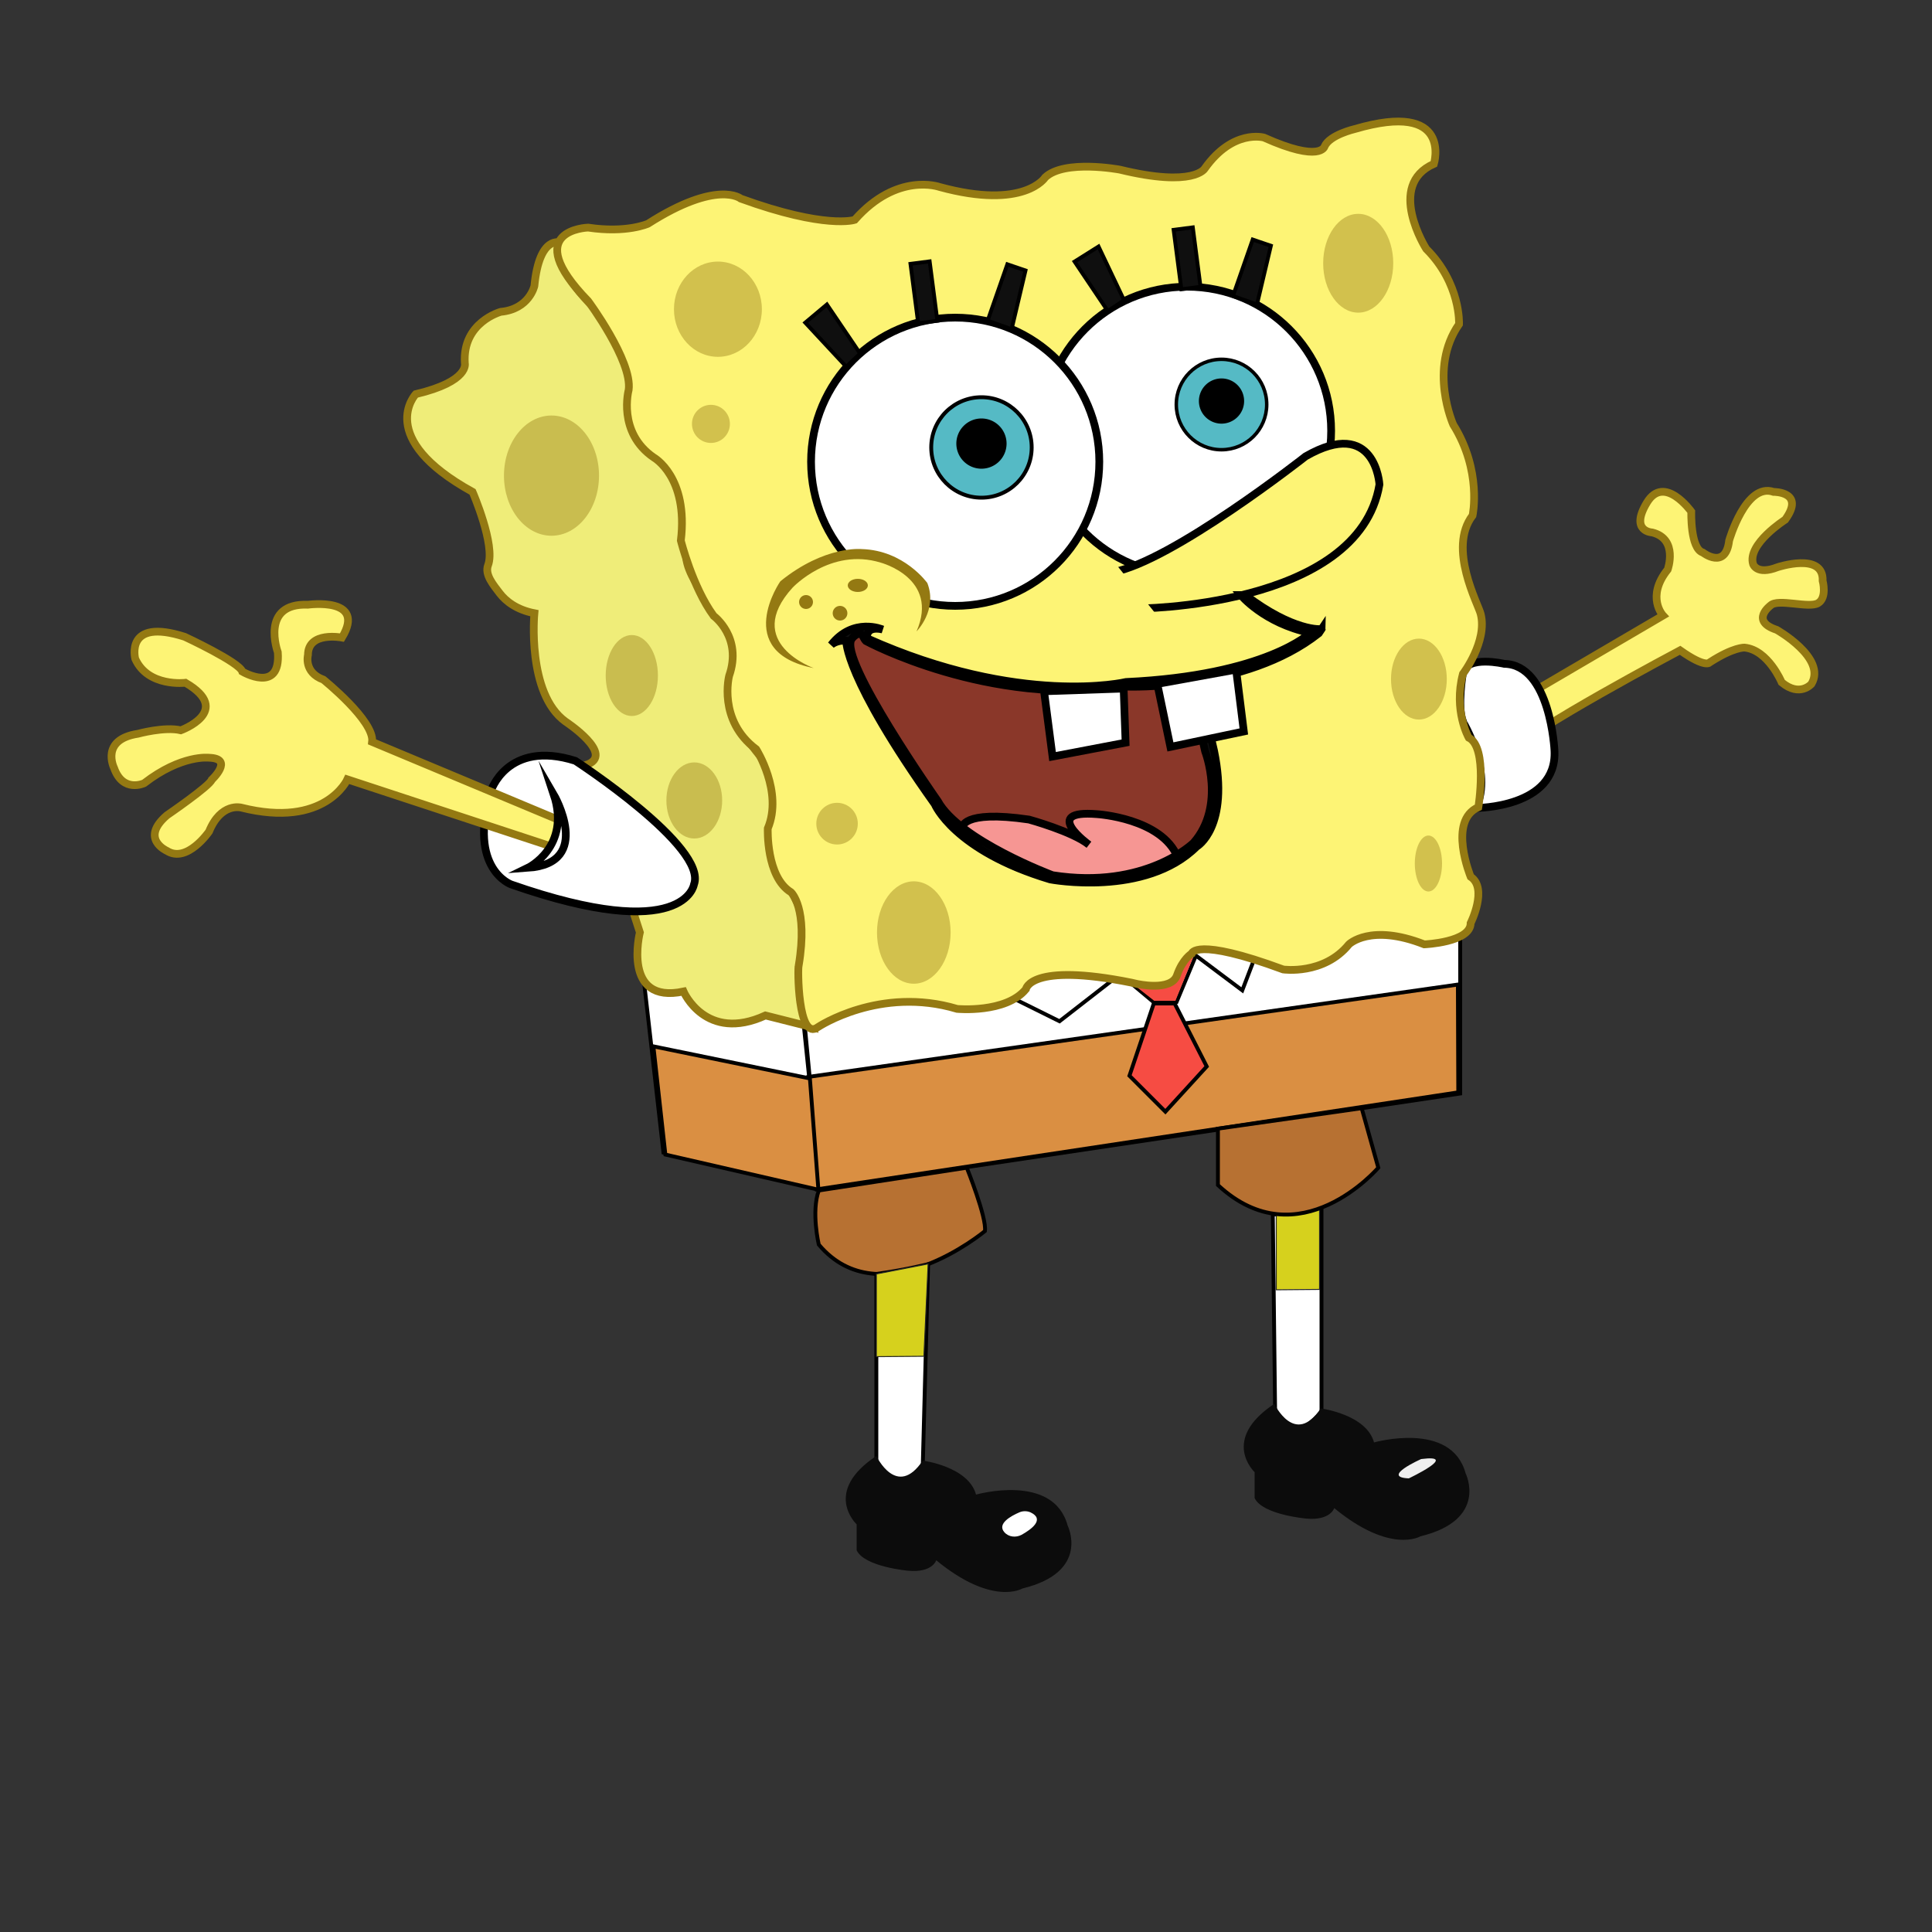<?xml version="1.0" encoding="UTF-8" standalone="no"?>
<!-- Generator: Adobe Illustrator 22.1.0, SVG Export Plug-In . SVG Version: 6.00 Build 0)  -->

<svg
   xmlns:dc="http://purl.org/dc/elements/1.1/"
   xmlns:cc="http://creativecommons.org/ns#"
   xmlns:rdf="http://www.w3.org/1999/02/22-rdf-syntax-ns#"
   xmlns:svg="http://www.w3.org/2000/svg"
   xmlns="http://www.w3.org/2000/svg"
   xmlns:sodipodi="http://sodipodi.sourceforge.net/DTD/sodipodi-0.dtd"
   xmlns:inkscape="http://www.inkscape.org/namespaces/inkscape"
   version="1.1"
   x="0px"
   y="0px"
   viewBox="0 0 500 500"
   style="enable-background:new 0 0 500 500;"
   xml:space="preserve"
   id="svg4003"
   sodipodi:docname="bob.svg"
   inkscape:version="0.92.3 (2405546, 2018-03-11)"><rect x="0" y="0" width="500" height="500" fill="#333333" stroke="none"/><defs
   id="defs4007">
	

		
		
		
		
		
		
		
		
		
		
		
		
		
		
		
		
		
		
		
			
		
			
		
		
		
		
		
		
		
		
		
		
		
		
		
		
		
		
		
		
	</defs><sodipodi:namedview
   pagecolor="#ffffff"
   bordercolor="#666666"
   borderopacity="1"
   objecttolerance="10"
   gridtolerance="10"
   guidetolerance="10"
   inkscape:pageopacity="0"
   inkscape:pageshadow="2"
   inkscape:window-width="1920"
   inkscape:window-height="1001"
   id="namedview4005"
   showgrid="false"
   showguides="false"
   inkscape:zoom="0.72880595"
   inkscape:cx="187.26057"
   inkscape:cy="251.25727"
   inkscape:window-x="-9"
   inkscape:window-y="-9"
   inkscape:window-maximized="1"
   inkscape:current-layer="svg4003" />
<style
   type="text/css"
   id="style3862">
	.st0{fill:#FDF475;stroke:#000000;stroke-width:2;stroke-miterlimit:10;}
	.st1{fill:#FFFFFF;stroke:#000000;stroke-miterlimit:10;}
	.st2{fill:#113B8E;stroke:#000000;stroke-width:2;stroke-miterlimit:10;}
	.st3{fill:#EFED79;stroke:#000000;stroke-width:2;stroke-miterlimit:10;}
	.st4{fill:#DA8F42;stroke:#000000;stroke-miterlimit:10;}
	.st5{fill:#F64C43;}
	.st6{fill:#F64C43;stroke:#000000;stroke-miterlimit:10;}
	.st7{fill:#EDEDED;stroke:#000000;stroke-width:2;stroke-miterlimit:10;}
	.st8{fill:#55BAC5;stroke:#000000;stroke-miterlimit:10;}
	.st9{stroke:#000000;stroke-miterlimit:10;}
	.st10{fill:#0F0F0F;stroke:#000000;stroke-miterlimit:10;}
	.st11{fill:#FDF475;}
	.st12{fill:#C37427;stroke:#000000;stroke-miterlimit:10;}
	.st13{fill:#8A3729;stroke:#000000;stroke-miterlimit:10;}
	.st14{fill:#F69693;stroke:#000000;stroke-width:2;stroke-miterlimit:10;}
	.st15{fill:#0F0F0F;stroke:#000000;stroke-width:2;stroke-miterlimit:10;}
	.st16{fill:#FFFFFF;stroke:#000000;stroke-width:2;stroke-miterlimit:10;}
	.st17{fill:#D6D11D;stroke:#262626;stroke-width:0.25;stroke-miterlimit:10;}
	.st18{fill:#0C0C0C;}
	.st19{fill:#B77132;stroke:#000000;stroke-miterlimit:10;}
	.st20{fill:#EFEFEF;}
	.st21{fill:#FFFFFF;}
	.st22{fill:#FDF475;stroke:#212121;stroke-width:2;stroke-miterlimit:10;}
	.st23{fill:#113B8E;}
	.st24{stroke:#000000;stroke-width:2;stroke-miterlimit:10;}
</style>
<g
   id="Layer_5">
</g>
<g
   id="Layer_1">
	<g
   id="Layer_12">
	</g>
	<g
   id="Layer_11">
	</g>
	<g
   id="Layer_10">
	</g>
	<g
   id="Layer_1_1_">
	</g>
	<g
   id="Layer_9">
	</g>
	<g
   id="Layer_2_1_">
	</g>
	<g
   id="Layer_7">
	</g>
	<g
   id="Layer_6">
	</g>
	<g
   id="Layer_8">
	</g>
	<g
   id="Layer_3">
	</g>
	<g
   id="Layer_4">
	</g>
	<g
   id="Layer_13">
	</g>
	<g
   id="Layer_16">
	</g>
</g>
<g
   id="Layer_4_1_">
</g>
<g
   id="Layer_2">
</g>

<path
   class="st0"
   d="m 390.1,182.9 40.3,-23.6 c 0,0 -4.5,-4.8 1.2,-11.9 0,0 2.8,-7.9 -4,-9.6 0,0 -5.9,-0.2 -1.4,-7.7 4.5,-7.5 11.5,2.3 11.5,2.3 0,0 -0.3,9.6 3,10.6 0,0 5.9,4.6 6.8,-3.1 0,0 4.3,-15.1 11.5,-12.6 0,0 8.3,-0.1 3,7.2 0,0 -9.9,6.3 -8.3,11.5 0,0 0.9,2.9 6.3,0.8 0,0 12,-4 11.7,3.5 0,0 1.2,4.4 -1.2,5.8 -2.4,1.4 -10.4,-1.3 -12.3,0.6 0,0 -5.4,4 1.6,6.3 0,0 13,7.3 9,14 0,0 -3,3.5 -7.7,-0.4 0,0 -3.5,-8.4 -9.6,-9 0,0 -2.8,-0.2 -9,3.8 0,0 -0.9,1.7 -7.7,-3.1 0,0 -40.2,21.3 -43.3,26.1 z"
   id="path3881"
   inkscape:connector-curvature="0"
   style="fill:#fdf475;stroke:#947912;stroke-width:2;stroke-miterlimit:10;stroke-opacity:1" /><polygon
   class="st1"
   points="171.7,298.3 166.4,251.7 207.7,262.3 212.4,307.7 "
   id="polygon3883"
   style="fill:#ffffff;stroke:#000000;stroke-miterlimit:10" /><polygon
   class="st1"
   points="212.3,307.7 207.6,258.3 377.9,237.7 377.9,283 "
   id="polygon3885"
   style="fill:#ffffff;stroke:#000000;stroke-miterlimit:10" /><path
   class="st2"
   d="m 382,209.1 c 0,0 21,0 20.3,-14.8 0,0 -1,-22.3 -13,-22.5 0,0 -9.7,-2.3 -10.7,2.4 0,0 -1.5,8.6 0,12.5 -0.1,0.1 7.9,12.8 3.4,22.4 z"
   id="path3887"
   inkscape:connector-curvature="0"
   style="fill:#ffffff;fill-opacity:1;stroke:#000000;stroke-width:2;stroke-miterlimit:10" /><path
   class="st3"
   d="m 210,265.8 c 0,0 -3,-6 -3,-8 0,-2 1.8,-10.5 2.2,-18.5 0,0 -7.7,-14.7 -8.3,-18 0,0 2,-18 0,-20.7 0,0 -13.3,-14.7 -12,-18.7 0,0 5.3,-11.3 -0.1,-20 0,0 -11.9,-12 -11.2,-18.7 0,0 -0.7,-20 -4.7,-23.3 0,0 -12,-7.3 -9.3,-20 0,0 -0.7,-13.3 -6.7,-17.3 0,0 -14.7,-12.3 -11.8,-19.8 0,0 -5.5,-2.2 -6.8,11.2 0,0 -1.3,6 -8.7,6.7 0,0 -10,2.7 -9.3,13.3 0,0 1.3,4.7 -12.7,8 0,0 -10.7,11.3 14.7,25.3 0,0 6,13.8 4,19 -0.9,2.4 1.4,5.1 3,7.2 1.6,2.1 4.4,4.3 9,5.2 0,0 -2,20.7 8,28 0,0 13.3,8.7 5.3,11.3 l 14,43.3 c 0,0 -4.7,18.7 11.3,15.3 0,0 5.7,13.3 21.2,6.2 z"
   id="path3889"
   inkscape:connector-curvature="0"
   style="fill:#efed79;stroke:#947912;stroke-width:2;stroke-miterlimit:10;stroke-opacity:1" /><path
   class="st2"
   d="m 148.9,196.9 c 0,0 34.3,22.3 30.7,32 0,0 -2.3,15.7 -47.3,0 0,0 -11.3,-4 -5.3,-24 -0.1,0 4.2,-13.6 21.9,-8 z"
   id="path3891"
   inkscape:connector-curvature="0"
   style="fill:#ffffff;fill-opacity:1;stroke:#000000;stroke-width:2;stroke-miterlimit:10" /><polygon
   class="st4"
   points="211.4,307.8 209.2,278.7 377.3,254.8 377.4,282.7 "
   id="polygon3893"
   style="fill:#da8f42;stroke:#000000;stroke-miterlimit:10" /><g
   id="Layer_15">
			<polygon
   class="st1"
   points="274.2,264.3 249.2,251.9 326.9,242.2 321.5,256.3 309.5,247.3 304.5,259.3 298.5,259.3 289.9,252.1 "
   id="polygon3895"
   style="fill:#ffffff;stroke:#000000;stroke-miterlimit:10" />
			<polygon
   class="st5"
   points="298.7,259 284.7,248 309.7,245.5 304.2,259 "
   id="polygon3897"
   style="fill:#f64c43" />
		</g><g
   id="Layer_14">
			<polygon
   class="st6"
   points="304,259.7 312.3,276 301.6,287.7 292.3,278.4 298.6,259.7 "
   id="polygon3900"
   style="fill:#f64c43;stroke:#000000;stroke-miterlimit:10" />
		</g><path
   class="st0"
   d="m 211.7,265.8 c 0,0 16,-10.7 36,-4.7 0,0 12.6,1.2 17.8,-5.1 0,0 1,-7 27.3,-1.7 1.3,0.3 1.3,0.3 1.3,0.3 0,0 9,2.1 10.5,-2.2 1.5,-4.3 3.8,-5.6 3.8,-5.6 0,0 0.7,-4.4 23.7,4.1 0,0 10.5,1.5 17,-6.5 0,0 5.5,-5.5 19.5,0 0,0 12,-0.5 12,-5.5 0,0 4.5,-9 0,-12 0,0 -6,-14.5 2,-18 0,0 2.5,-15.5 -2.5,-18 0,0 -4,-7 -1.5,-16.5 0,0 6.4,-8.4 4.6,-15.5 -0.6,-2.5 -8.6,-17 -2.1,-25.5 0,0 2.5,-11.5 -5,-23.5 0,0 -6.5,-14.5 1.5,-26 0,0 0.5,-10.5 -8.5,-19.5 0,0 -10.5,-16.5 2,-22 0,0 5,-16.5 -20.5,-9 0,0 -6.5,1.5 -7.8,4.5 0,0 -1,4.3 -15.7,-2.3 0,0 -8,-2.3 -15.3,8 0,0 -2.7,5 -22,0.3 0,0 -14.3,-2.7 -19.3,2 0,0 -5.3,8.5 -27.3,2.5 0,0 -11,-4 -22,8.5 0,0 -7.5,2.5 -29.5,-5.5 0,0 -6,-5 -24,6.5 0,0 -5.5,2.5 -15.5,1 0,0 -18,0.5 0,19 0,0 11.5,15.5 10.5,23 0,0 -3,11 6.5,17.5 0,0 9,5 7,21.5 0,0 3,12 8.5,19.5 0,0 7.5,5.5 4,15.5 0,0 -3,11.5 7,19 0,0 7,11 3,20.5 0,0 -0.5,12.5 6,16.5 0,0 4.5,4 2,19 -0.3,0.1 -0.3,19.9 5,15.9 z"
   id="path3903"
   inkscape:connector-curvature="0"
   style="fill:#fdf475;stroke:#947912;stroke-width:2;stroke-miterlimit:10;stroke-opacity:1" /><circle
   onclick="circle_click(evt)"
   class="st7"
   cx="307.2"
   cy="111.5"
   r="37.3"
   id="circle3905"
   style="fill:#ffffff;stroke:#000000;stroke-width:2;stroke-miterlimit:10;fill-opacity:1" /><circle
   class="st7"
   cx="247.2"
   cy="119.5"
   r="37.3"
   id="circle3907"
   style="fill:#ffffff;stroke:#000000;stroke-width:2;stroke-miterlimit:10;fill-opacity:1" /><g
   id="g992"
   transform="translate(6,-4)"><circle
     style="fill:#55bac5;stroke:#000000;stroke-miterlimit:10"
     id="circle3909"
     r="13"
     cy="119.8"
     cx="248"
     class="st8" /><path
     id="circle3913"
     d="m 248,112.801 a 6,6 0 0 0 -6,6 6,6 0 0 0 6,6 6,6 0 0 0 6,-6 6,6 0 0 0 -6,-6 z"
     style="stroke:#000000;stroke-miterlimit:10"
     inkscape:connector-curvature="0" /></g><polygon
   class="st10"
   points="214,78.8 208.4,83.5 219,94.9 222.6,91.5 "
   id="polygon3917"
   style="fill:#0f0f0f;stroke:#000000;stroke-miterlimit:10" /><polygon
   class="st10"
   points="265.4,70 260.7,68.4 255.6,83 261.8,85.2 "
   id="polygon3919"
   style="fill:#0f0f0f;stroke:#000000;stroke-miterlimit:10" /><rect
   x="224.864"
   y="98.091"
   transform="rotate(-7.406)"
   class="st10"
   width="5"
   height="15.501"
   id="rect3921"
   style="fill:#0f0f0f;stroke:#000000;stroke-width:1;stroke-miterlimit:10" /><rect
   x="293.534"
   y="98.143"
   transform="rotate(-7.406)"
   class="st10"
   width="5"
   height="15.501"
   id="rect3923"
   style="fill:#0f0f0f;stroke:#000000;stroke-width:1;stroke-miterlimit:10" /><polygon
   class="st10"
   points="284.3,63.8 278.1,67.7 286.7,80.5 290.9,77.7 "
   id="polygon3925"
   style="fill:#0f0f0f;stroke:#000000;stroke-miterlimit:10" /><polygon
   class="st10"
   points="328.9,63.6 324.2,62 319.1,76.6 325.3,78.8 "
   id="polygon3927"
   style="fill:#0f0f0f;stroke:#000000;stroke-miterlimit:10" /><g
   id="g3933">
			<path
   class="st0"
   d="m 293.9,157.5 c 0,0 57.7,0 63.1,-32.1 0,0 -1,-17.7 -19.1,-7.3 0,0 -34.7,27.3 -50,30 z"
   id="path3929"
   inkscape:connector-curvature="0"
   style="fill:#fdf475;stroke:#000000;stroke-width:2;stroke-miterlimit:10" />
			<polygon
   class="st11"
   points="288,144.7 284.8,145.2 293.8,161.8 300.1,160.1 289.2,146.5 "
   id="polygon3931"
   style="fill:#fdf475" />
		</g><path
   class="st11"
   d="m 208.4,172 c 0,0 -11.1,-4.8 -9.4,-12.2 0,0 9.3,-22 29.3,-15.3 0,0 18.4,4.8 8.8,18.9 z"
   id="path3935"
   inkscape:connector-curvature="0"
   style="fill:#fdf475" /><path
   class="st12"
   d="m 210.6,172.9 c 0,0 -18.5,-6.5 -5.5,-20.8 0,0 9.8,-10.5 22.8,-6.5 0,0 15.3,4 9.3,17.8 0,0 5.5,-5.5 2.8,-12.5 0,0 -6,-8.5 -17,-8.8 0,0 -9.5,-1 -21,8.3 -0.1,0 -12.6,18.3 8.6,22.5 z"
   id="path3937"
   inkscape:connector-curvature="0"
   style="fill:#947912;fill-opacity:1;stroke:none;stroke-miterlimit:10" /><circle
   class="st12"
   cx="208.6"
   cy="155.8"
   r="1.8"
   id="circle3939"
   style="fill:#947912;fill-opacity:1;stroke:none;stroke-miterlimit:10" /><ellipse
   class="st12"
   cx="222"
   cy="151.5"
   rx="2.6"
   ry="1.7"
   id="ellipse3941"
   style="fill:#947912;fill-opacity:1;stroke:none;stroke-miterlimit:10" /><circle
   class="st12"
   cx="217.4"
   cy="158.7"
   r="1.9"
   id="circle3943"
   style="fill:#947912;fill-opacity:1;stroke:none;stroke-miterlimit:10" /><path
   class="st13"
   d="m 219.4,165.3 c 0,0 0.9,6.3 4.8,13.6 4,7.4 19.5,34.4 25.2,36.4 5.7,2 20.6,16.7 42.4,12.1 0,0 21.3,-0.9 23.3,-22.4 l -6,-29.2 c 0,0 -33.6,3.1 -35.3,2.8 0,0 -31.8,-3.8 -33.8,-6.3 0,0 -15.1,-5.2 -15.7,-7.5 l -1.6,-1.3 z"
   id="path3945"
   inkscape:connector-curvature="0"
   style="fill:#8a3729;stroke:#000000;stroke-miterlimit:10" /><g
   id="g3953">
			<path
   class="st14"
   d="m 304.8,221.9 c 0,0 -12.8,7.3 -22.1,6.1 0,0 -21,1.3 -33.7,-13.7 0,0 -0.4,-4.8 17.3,-2.2 0,0 11.3,3.1 15.5,6.5 0,0 -12.6,-9.1 2.1,-7.9 0,0 16.8,1 20.9,11.2 z"
   id="path3947"
   inkscape:connector-curvature="0"
   style="fill:#f69693;stroke:#000000;stroke-width:2;stroke-miterlimit:10" />
			<path
   class="st15"
   d="m 322.3,154 h -1.2 c 0,0 6,7.3 18,9.8 0,0 -11.3,11 -47.7,12.7 0,0 -27.3,6.5 -67,-11.3 0,0 -0.6,-3.3 4,-2.3 0,0 -7.6,-3.3 -13.3,4 0,0 1.4,-1.3 3.9,-1.1 0,0 -0.6,9.3 22.9,42.3 0,0 4.9,12 29.9,19.5 0,0 24.6,4.7 37.9,-8.5 0,0 8.6,-4.9 4.5,-24.8 l -4,-17.3 h -2.3 l 4,17.5 c 0,0 5.4,14 -3,23.6 0,0 -12.4,12.2 -36.5,8.4 0,0 -24.1,-9 -29.7,-19.2 0,0 -25.8,-36.7 -22.3,-41.9 0,0 1.3,-1.9 2.7,-1.2 0,0 0.5,1.2 1,1.7 0,0 31.7,17.2 67.5,11.8 0,0 30.7,1.2 49.7,-13.8 l 0.8,-1.2 c 0,0.3 -7.5,0.7 -19.8,-8.7 z"
   id="path3949"
   inkscape:connector-curvature="0"
   style="fill:#0f0f0f;stroke:#000000;stroke-width:2;stroke-miterlimit:10" />
			<polygon
   class="st16"
   points="302.9,193.3 299.5,177 319.9,173.3 321.9,189.3 "
   id="polygon3951"
   style="fill:#ffffff;stroke:#000000;stroke-width:2;stroke-miterlimit:10" />
		</g><polygon
   class="st16"
   points="291.3,192.2 272.4,195.8 270.2,178.9 290.8,178.2 "
   id="polygon3955"
   style="fill:#ffffff;stroke:#000000;stroke-width:2;stroke-miterlimit:10" /><polygon
   class="st4"
   points="211.8,307.9 172.2,298.8 169.1,270.8 209.6,279.1 "
   id="polygon3957"
   style="fill:#da8f42;stroke:#000000;stroke-miterlimit:10" /><g
   id="Layer_17">
			<g
   id="g3967">
				<g
   id="g3963">
					<path
   class="st1"
   d="m 329.4,314.3 0.6,51.1 c 0,0 1.5,11.5 12,0 v -52.5 c 0,0 -4,1.4 -12.6,1.4 z"
   id="path3959"
   inkscape:connector-curvature="0"
   style="fill:#ffffff;stroke:#000000;stroke-miterlimit:10" />
					<polygon
   class="st17"
   points="341.5,333.7 341.5,310.7 330.3,313.7 330.3,333.8 "
   id="polygon3961"
   style="fill:#d6d11d;stroke:#262626;stroke-width:0.25;stroke-miterlimit:10" />
				</g>
				<path
   class="st18"
   d="m 329.8,363.3 c 0,0 5.3,11.2 12,1.2 0,0 11.8,1.5 13.8,8.8 0,0 20,-5.7 23.7,8 0,0 6,12 -11.7,16.3 0,0 -7.7,4.7 -22.3,-7.3 0,0 -1,3.3 -7.3,2.7 0,0 -11.3,-1 -13.3,-5.3 V 381 c -0.1,-0.1 -8.9,-8.4 5.1,-17.7 z"
   id="path3965"
   inkscape:connector-curvature="0"
   style="fill:#0c0c0c" />
			</g>
			<path
   class="st19"
   d="m 352.4,286.8 4.3,15.4 c 0,0 -20.5,24 -41.5,4.5 v -14.6 z"
   id="path3969"
   inkscape:connector-curvature="0"
   style="fill:#b77132;stroke:#000000;stroke-miterlimit:10" />
			<path
   class="st19"
   d="m 250.2,302.2 c 0,0 5.2,12.9 4.7,16.4 0,0 -27,22.5 -43,3.5 0,0 -2,-8.5 0,-14 z"
   id="path3971"
   inkscape:connector-curvature="0"
   style="fill:#b77132;stroke:#000000;stroke-miterlimit:10" />
			<path
   class="st20"
   d="m 367.8,377.6 c 0,0 -10.6,4.7 -3.2,5 0,0 13.3,-6.3 3.2,-5 z"
   id="path3973"
   inkscape:connector-curvature="0"
   style="fill:#efefef" />
		</g><g
   id="Layer_18">
			<g
   id="g3984">
				<g
   id="g3980">
					<path
   class="st1"
   d="m 226.8,329.7 v 50 c 0,0 1.5,11.5 12,0 l 1.4,-52.5 c 0,-0.1 -4.9,1.3 -13.4,2.5 z"
   id="path3976"
   inkscape:connector-curvature="0"
   style="fill:#ffffff;stroke:#000000;stroke-miterlimit:10" />
					<polygon
   class="st17"
   points="239.1,351 240.2,327.1 226.8,329.7 226.8,351.1 "
   id="polygon3978"
   style="fill:#d6d11d;stroke:#262626;stroke-width:0.25;stroke-miterlimit:10" />
				</g>
				<path
   class="st18"
   d="m 226.8,376.8 c 0,0 5.3,11.2 12,1.2 0,0 11.8,1.5 13.8,8.8 0,0 20,-5.7 23.7,8 0,0 6,12 -11.7,16.3 0,0 -7.7,4.7 -22.3,-7.3 0,0 -1,3.3 -7.3,2.7 0,0 -11.3,-1 -13.3,-5.3 v -6.7 c -0.1,-0.1 -8.9,-8.4 5.1,-17.7 z"
   id="path3982"
   inkscape:connector-curvature="0"
   style="fill:#0c0c0c" />
			</g>
		</g><g
   id="Layer_19">
			<path
   class="st21"
   d="m 263.8,391.4 c -2.1,0.9 -5.8,2.9 -3.9,5.1 1.1,1.3 3,1.5 4.5,0.7 2.5,-1.4 6.1,-4 2.3,-5.8 -0.9,-0.4 -2,-0.4 -2.9,0 z"
   id="path3987"
   inkscape:connector-curvature="0"
   style="fill:#ffffff" />
		</g><path
   class="st0"
   d="M 134.3,235.9"
   id="path3990"
   inkscape:connector-curvature="0"
   style="fill:#fdf475;stroke:#000000;stroke-width:2;stroke-miterlimit:10" /><path
   class="st22"
   d="m 156.8,217.3 c 0,0 4.3,3.8 0,6.4 l -66.9,-22 c 0,0 -5.7,12.8 -27.5,7.3 0,0 -5.2,-1.4 -8.3,6.2 0,0 -5.7,8.3 -10.9,5 0,0 -7.1,-3.1 0,-9.2 0,0 11.1,-7.6 11.6,-9.2 0,0 5.9,-5.5 -0.7,-5.7 0,0 -7.1,-0.9 -16.8,6.6 0,0 -5.5,2.6 -7.8,-4 0,0 -3.6,-7.3 6.2,-8.8 0,0 6.9,-1.9 11.1,-0.9 0,0 13.7,-5 1.2,-12.3 0,0 -9.7,1.2 -13,-6.2 0,0 -2.8,-10.7 12.8,-5.7 0,0 14.2,6.6 14.9,9 0,0 10,5.9 9.2,-5 0,0 -4.7,-12.8 7.8,-12.3 0,0 15.2,-2.1 8.8,8.5 0,0 -8.8,-1.7 -8.8,4.5 0,0 -1.2,4.5 4,6.4 0,0 13.3,10.7 12.6,16.1 z"
   id="path3992"
   inkscape:connector-curvature="0"
   style="fill:#fdf475;stroke:#947912;stroke-width:2;stroke-miterlimit:10;stroke-opacity:1" /><g
   id="g3998"
   style="fill:#ffffff;fill-opacity:1">
			<path
   class="st23"
   d="m 164.7,212.7 c 0,0 19.2,18.5 -4.7,17 l -26.9,-4.2 c 0,0 22.1,-3.3 7.2,-26.8 z"
   id="path3994"
   inkscape:connector-curvature="0"
   style="fill:#ffffff;fill-opacity:1" />
			<path
   class="st24"
   d="m 143.3,205.6 c 0,0 10.4,17.8 -6.7,19 0,0 11.2,-5.4 6.7,-19 z"
   id="path3996"
   inkscape:connector-curvature="0"
   style="fill:#ffffff;fill-opacity:1;stroke:#000000;stroke-width:2;stroke-miterlimit:10" />
		</g><g
   id="g5043"><ellipse
     style="fill:#947912;fill-opacity:0.403;stroke:none;stroke-width:6.58;stroke-miterlimit:10"
     id="ellipse3941-1"
     ry="15.557"
     rx="12.3"
     cy="123.092"
     cx="142.726"
     class="st12" /><ellipse
     style="fill:#947912;fill-opacity:0.403;stroke:none;stroke-width:4.002;stroke-miterlimit:10"
     id="ellipse3941-1-3"
     ry="10.476"
     rx="6.757"
     cy="174.824"
     cx="163.512"
     class="st12" /><ellipse
     transform="scale(1,-1)"
     style="fill:#947912;fill-opacity:0.403;stroke:none;stroke-width:4.01;stroke-miterlimit:10"
     id="ellipse3941-1-8"
     ry="9.847"
     rx="7.219"
     cy="-207.157"
     cx="179.678"
     class="st12" /><ellipse
     style="fill:#947912;fill-opacity:0.403;stroke:none;stroke-width:5.632;stroke-miterlimit:10"
     id="ellipse3941-1-2"
     ry="12.324"
     rx="11.376"
     cy="80.022"
     cx="185.796"
     class="st12" /><ellipse
     style="fill:#947912;fill-opacity:0.403;stroke:none;stroke-width:2.341;stroke-miterlimit:10"
     id="ellipse3941-1-38"
     ry="4.933"
     rx="4.909"
     cy="109.701"
     cx="183.988"
     class="st12" /><ellipse
     style="fill:#947912;fill-opacity:0.403;stroke:none;stroke-width:5.121;stroke-miterlimit:10"
     id="ellipse3941-1-6"
     ry="12.786"
     rx="9.067"
     cy="68.126"
     cx="351.504"
     class="st12" /><ellipse
     style="fill:#947912;fill-opacity:0.403;stroke:none;stroke-width:4.136;stroke-miterlimit:10"
     id="ellipse3941-1-1"
     ry="10.476"
     rx="7.219"
     cy="175.748"
     cx="367.209"
     class="st12" /><ellipse
     style="fill:#947912;fill-opacity:0.403;stroke:none;stroke-width:2.403;stroke-miterlimit:10"
     id="ellipse3941-1-0"
     ry="7.243"
     rx="3.524"
     cy="223.476"
     cx="369.675"
     class="st12" /><ellipse
     style="fill:#947912;fill-opacity:0.403;stroke:none;stroke-width:2.561;stroke-miterlimit:10"
     id="ellipse3941-1-67"
     ry="5.395"
     rx="5.371"
     cy="213.162"
     cx="216.63"
     class="st12" /><ellipse
     style="fill:#947912;fill-opacity:0.403;stroke:none;stroke-width:5.344;stroke-miterlimit:10"
     id="ellipse3941-1-00"
     ry="13.247"
     rx="9.528"
     cy="241.337"
     cx="236.492"
     class="st12" /></g><g
   id="g992-5"
   transform="matrix(0.9,0,0,0.9,92.926,-3.131)"><circle
     style="fill:#55bac5;stroke:#000000;stroke-miterlimit:10"
     id="circle3909-8"
     r="13"
     cy="119.8"
     cx="248"
     class="st8" /><path
     id="circle3913-8"
     d="m 248,112.801 a 6,6 0 0 0 -6,6 6,6 0 0 0 6,6 6,6 0 0 0 6,-6 6,6 0 0 0 -6,-6 z"
     style="stroke:#000000;stroke-miterlimit:10"
     inkscape:connector-curvature="0" /></g></svg>